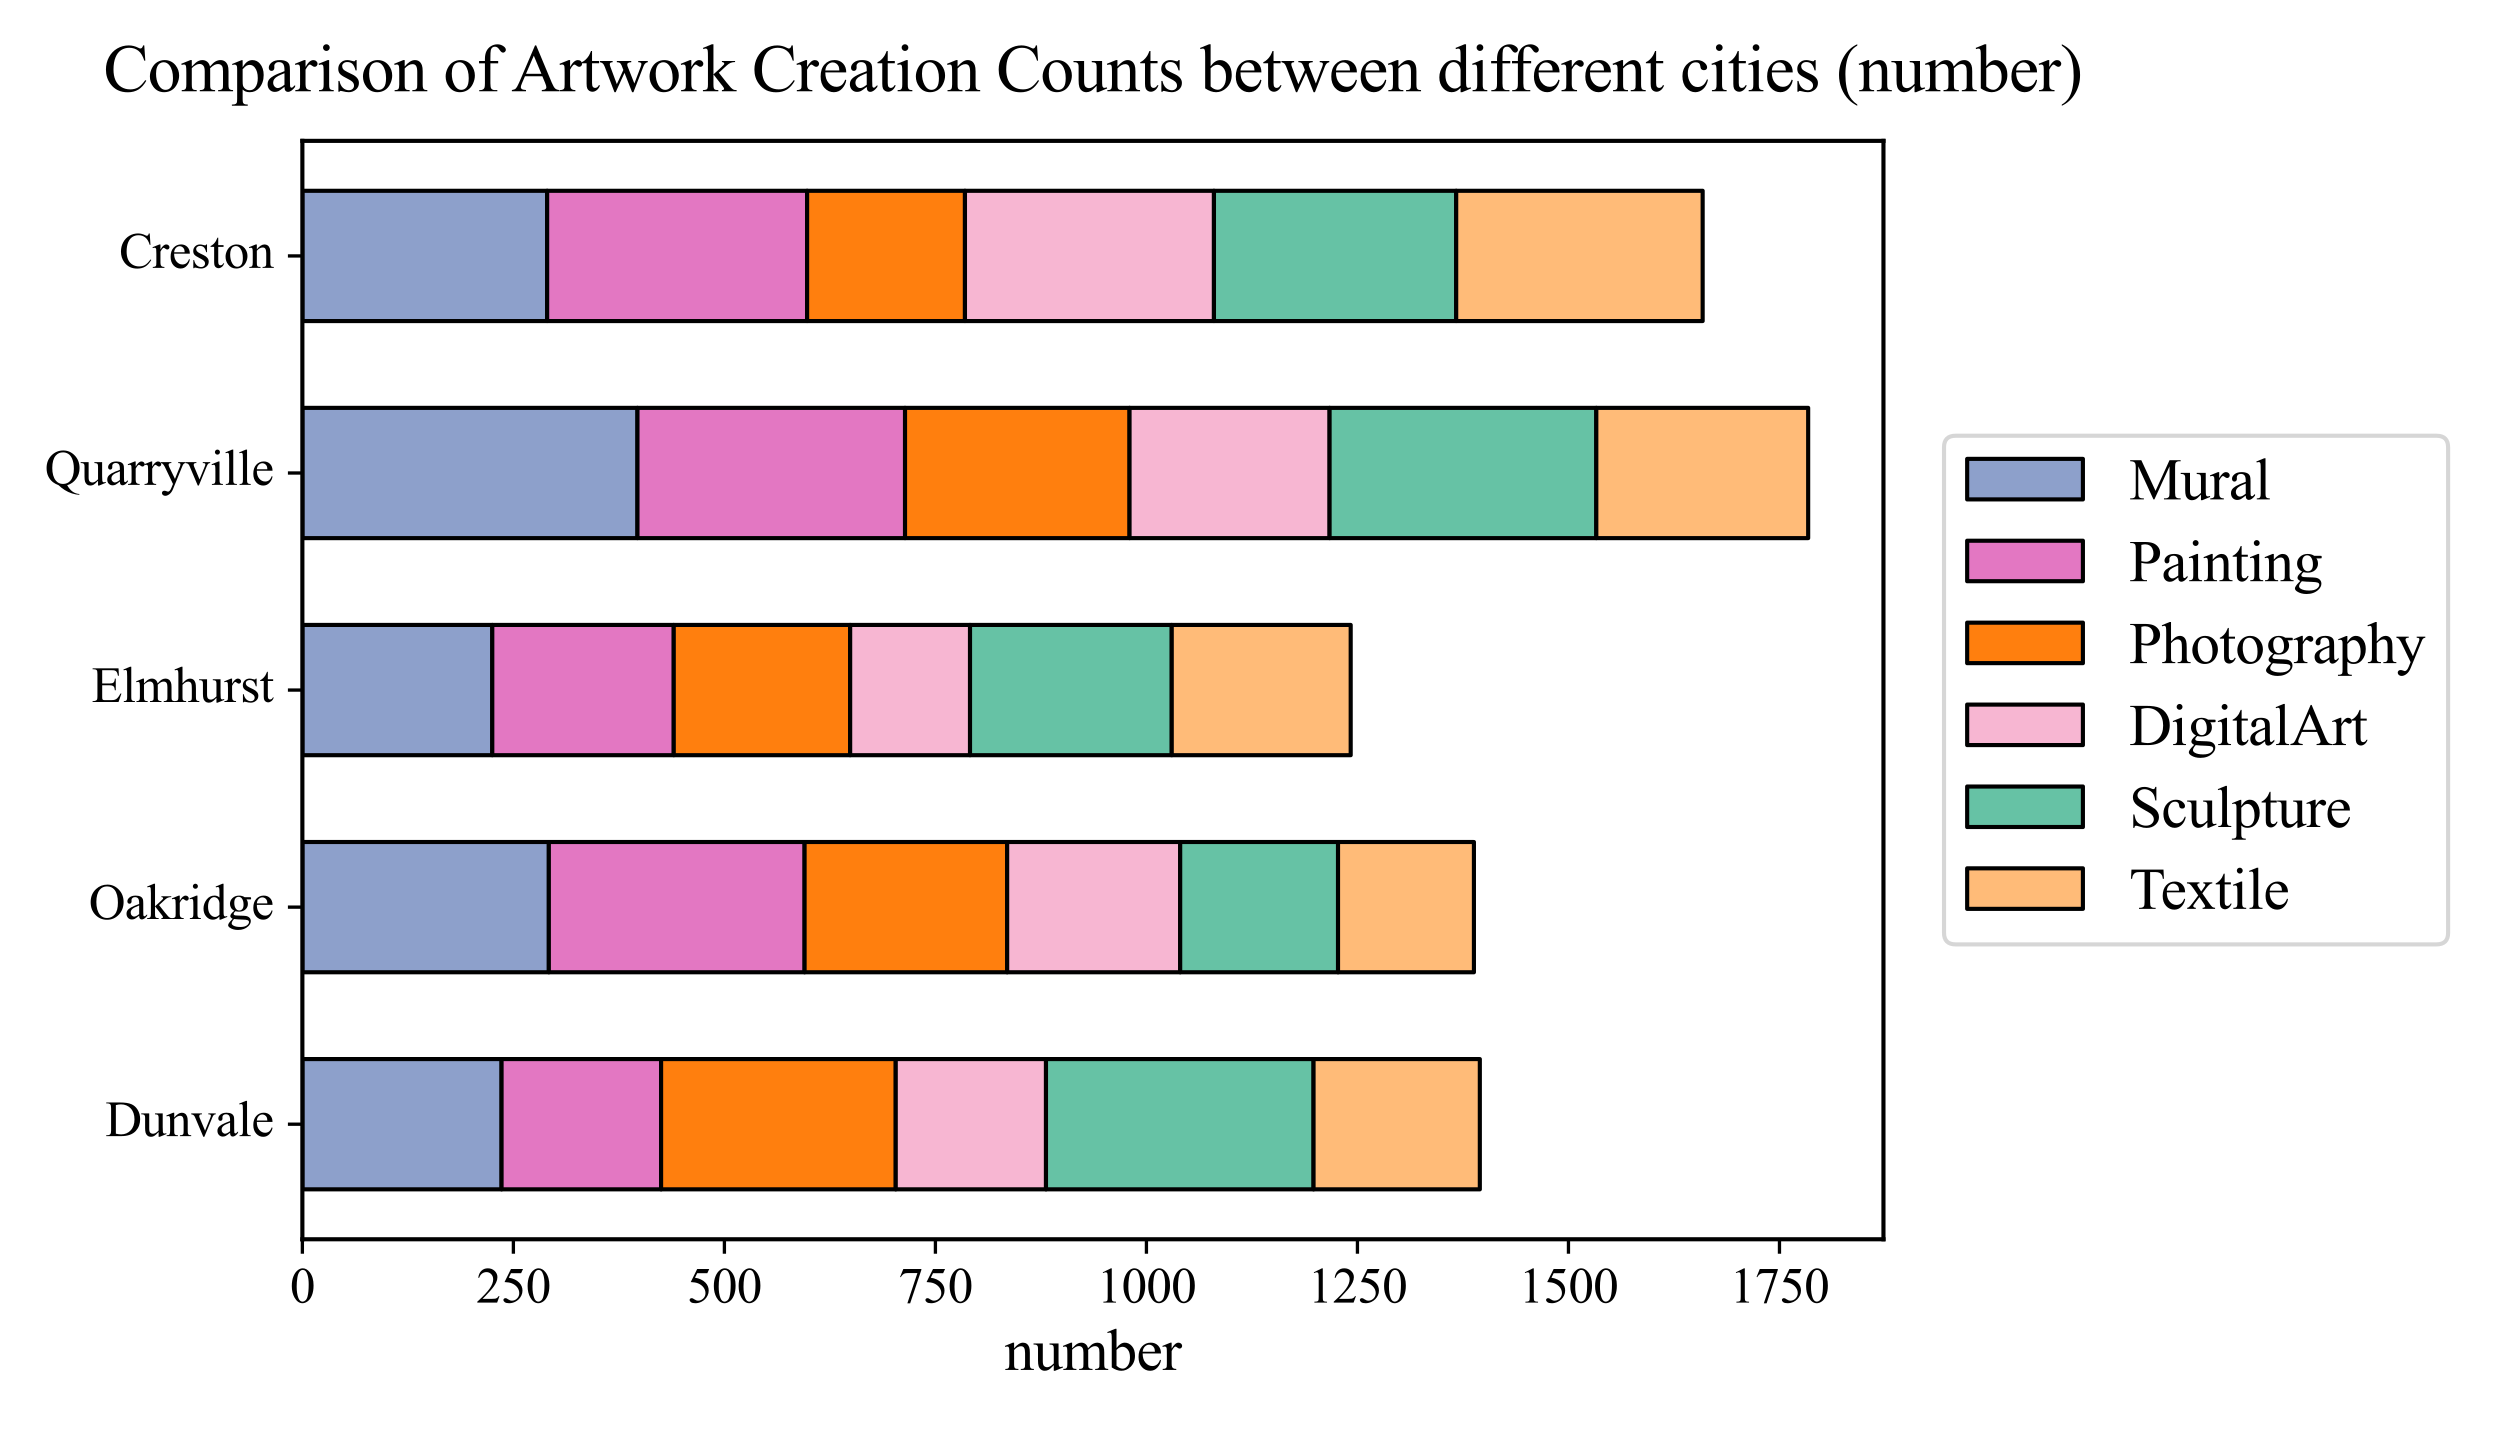 <?xml version="1.0" encoding="utf-8" standalone="no"?>
<!DOCTYPE svg PUBLIC "-//W3C//DTD SVG 1.1//EN"
  "http://www.w3.org/Graphics/SVG/1.1/DTD/svg11.dtd">
<svg xmlns:xlink="http://www.w3.org/1999/xlink" width="604.8pt" height="345.6pt" viewBox="0 0 604.8 345.6" xmlns="http://www.w3.org/2000/svg" version="1.1">
 <defs>
  <style type="text/css">*{stroke-linejoin: round; stroke-linecap: butt}</style>
 </defs>
 <g id="figure_1">
  <g id="patch_1">
   <path d="M 0 345.6 
L 604.8 345.6 
L 604.8 0 
L 0 0 
z
" style="fill: #ffffff"/>
  </g>
  <g id="axes_1">
   <g id="patch_2">
    <path d="M 73.15 299.8 
L 455.646 299.8 
L 455.646 34.08 
L 73.15 34.08 
z
" style="fill: #ffffff"/>
   </g>
   <g id="patch_3">
    <path d="M 73.15 287.722 
L 121.34 287.722 
L 121.34 256.214 
L 73.15 256.214 
z
" clip-path="url(#pdfbfef98b9)" style="fill: #8da0cb; stroke: #000000; stroke-linejoin: miter"/>
   </g>
   <g id="patch_4">
    <path d="M 73.15 235.208 
L 132.775 235.208 
L 132.775 203.7 
L 73.15 203.7 
z
" clip-path="url(#pdfbfef98b9)" style="fill: #8da0cb; stroke: #000000; stroke-linejoin: miter"/>
   </g>
   <g id="patch_5">
    <path d="M 73.15 182.694 
L 119.094 182.694 
L 119.094 151.186 
L 73.15 151.186 
z
" clip-path="url(#pdfbfef98b9)" style="fill: #8da0cb; stroke: #000000; stroke-linejoin: miter"/>
   </g>
   <g id="patch_6">
    <path d="M 73.15 130.18 
L 154.215 130.18 
L 154.215 98.672 
L 73.15 98.672 
z
" clip-path="url(#pdfbfef98b9)" style="fill: #8da0cb; stroke: #000000; stroke-linejoin: miter"/>
   </g>
   <g id="patch_7">
    <path d="M 73.15 77.666 
L 132.366 77.666 
L 132.366 46.158 
L 73.15 46.158 
z
" clip-path="url(#pdfbfef98b9)" style="fill: #8da0cb; stroke: #000000; stroke-linejoin: miter"/>
   </g>
   <g id="patch_8">
    <path d="M 121.34 287.722 
L 159.932 287.722 
L 159.932 256.214 
L 121.34 256.214 
z
" clip-path="url(#pdfbfef98b9)" style="fill: #e377c2; stroke: #000000; stroke-linejoin: miter"/>
   </g>
   <g id="patch_9">
    <path d="M 132.775 235.208 
L 194.645 235.208 
L 194.645 203.7 
L 132.775 203.7 
z
" clip-path="url(#pdfbfef98b9)" style="fill: #e377c2; stroke: #000000; stroke-linejoin: miter"/>
   </g>
   <g id="patch_10">
    <path d="M 119.094 182.694 
L 162.995 182.694 
L 162.995 151.186 
L 119.094 151.186 
z
" clip-path="url(#pdfbfef98b9)" style="fill: #e377c2; stroke: #000000; stroke-linejoin: miter"/>
   </g>
   <g id="patch_11">
    <path d="M 154.215 130.18 
L 218.944 130.18 
L 218.944 98.672 
L 154.215 98.672 
z
" clip-path="url(#pdfbfef98b9)" style="fill: #e377c2; stroke: #000000; stroke-linejoin: miter"/>
   </g>
   <g id="patch_12">
    <path d="M 132.366 77.666 
L 195.258 77.666 
L 195.258 46.158 
L 132.366 46.158 
z
" clip-path="url(#pdfbfef98b9)" style="fill: #e377c2; stroke: #000000; stroke-linejoin: miter"/>
   </g>
   <g id="patch_13">
    <path d="M 159.932 287.722 
L 216.698 287.722 
L 216.698 256.214 
L 159.932 256.214 
z
" clip-path="url(#pdfbfef98b9)" style="fill: #ff7f0e; stroke: #000000; stroke-linejoin: miter"/>
   </g>
   <g id="patch_14">
    <path d="M 194.645 235.208 
L 243.652 235.208 
L 243.652 203.7 
L 194.645 203.7 
z
" clip-path="url(#pdfbfef98b9)" style="fill: #ff7f0e; stroke: #000000; stroke-linejoin: miter"/>
   </g>
   <g id="patch_15">
    <path d="M 162.995 182.694 
L 205.672 182.694 
L 205.672 151.186 
L 162.995 151.186 
z
" clip-path="url(#pdfbfef98b9)" style="fill: #ff7f0e; stroke: #000000; stroke-linejoin: miter"/>
   </g>
   <g id="patch_16">
    <path d="M 218.944 130.18 
L 273.26 130.18 
L 273.26 98.672 
L 218.944 98.672 
z
" clip-path="url(#pdfbfef98b9)" style="fill: #ff7f0e; stroke: #000000; stroke-linejoin: miter"/>
   </g>
   <g id="patch_17">
    <path d="M 195.258 77.666 
L 233.442 77.666 
L 233.442 46.158 
L 195.258 46.158 
z
" clip-path="url(#pdfbfef98b9)" style="fill: #ff7f0e; stroke: #000000; stroke-linejoin: miter"/>
   </g>
   <g id="patch_18">
    <path d="M 216.698 287.722 
L 253.045 287.722 
L 253.045 256.214 
L 216.698 256.214 
z
" clip-path="url(#pdfbfef98b9)" style="fill: #f7b6d2; stroke: #000000; stroke-linejoin: miter"/>
   </g>
   <g id="patch_19">
    <path d="M 243.652 235.208 
L 285.511 235.208 
L 285.511 203.7 
L 243.652 203.7 
z
" clip-path="url(#pdfbfef98b9)" style="fill: #f7b6d2; stroke: #000000; stroke-linejoin: miter"/>
   </g>
   <g id="patch_20">
    <path d="M 205.672 182.694 
L 234.667 182.694 
L 234.667 151.186 
L 205.672 151.186 
z
" clip-path="url(#pdfbfef98b9)" style="fill: #f7b6d2; stroke: #000000; stroke-linejoin: miter"/>
   </g>
   <g id="patch_21">
    <path d="M 273.26 130.18 
L 321.654 130.18 
L 321.654 98.672 
L 273.26 98.672 
z
" clip-path="url(#pdfbfef98b9)" style="fill: #f7b6d2; stroke: #000000; stroke-linejoin: miter"/>
   </g>
   <g id="patch_22">
    <path d="M 233.442 77.666 
L 293.679 77.666 
L 293.679 46.158 
L 233.442 46.158 
z
" clip-path="url(#pdfbfef98b9)" style="fill: #f7b6d2; stroke: #000000; stroke-linejoin: miter"/>
   </g>
   <g id="patch_23">
    <path d="M 253.045 287.722 
L 317.774 287.722 
L 317.774 256.214 
L 253.045 256.214 
z
" clip-path="url(#pdfbfef98b9)" style="fill: #66c2a5; stroke: #000000; stroke-linejoin: miter"/>
   </g>
   <g id="patch_24">
    <path d="M 285.511 235.208 
L 323.696 235.208 
L 323.696 203.7 
L 285.511 203.7 
z
" clip-path="url(#pdfbfef98b9)" style="fill: #66c2a5; stroke: #000000; stroke-linejoin: miter"/>
   </g>
   <g id="patch_25">
    <path d="M 234.667 182.694 
L 283.469 182.694 
L 283.469 151.186 
L 234.667 151.186 
z
" clip-path="url(#pdfbfef98b9)" style="fill: #66c2a5; stroke: #000000; stroke-linejoin: miter"/>
   </g>
   <g id="patch_26">
    <path d="M 321.654 130.18 
L 386.179 130.18 
L 386.179 98.672 
L 321.654 98.672 
z
" clip-path="url(#pdfbfef98b9)" style="fill: #66c2a5; stroke: #000000; stroke-linejoin: miter"/>
   </g>
   <g id="patch_27">
    <path d="M 293.679 77.666 
L 352.283 77.666 
L 352.283 46.158 
L 293.679 46.158 
z
" clip-path="url(#pdfbfef98b9)" style="fill: #66c2a5; stroke: #000000; stroke-linejoin: miter"/>
   </g>
   <g id="patch_28">
    <path d="M 317.774 287.722 
L 358 287.722 
L 358 256.214 
L 317.774 256.214 
z
" clip-path="url(#pdfbfef98b9)" style="fill: #ffbb78; stroke: #000000; stroke-linejoin: miter"/>
   </g>
   <g id="patch_29">
    <path d="M 323.696 235.208 
L 356.571 235.208 
L 356.571 203.7 
L 323.696 203.7 
z
" clip-path="url(#pdfbfef98b9)" style="fill: #ffbb78; stroke: #000000; stroke-linejoin: miter"/>
   </g>
   <g id="patch_30">
    <path d="M 283.469 182.694 
L 326.759 182.694 
L 326.759 151.186 
L 283.469 151.186 
z
" clip-path="url(#pdfbfef98b9)" style="fill: #ffbb78; stroke: #000000; stroke-linejoin: miter"/>
   </g>
   <g id="patch_31">
    <path d="M 386.179 130.18 
L 437.432 130.18 
L 437.432 98.672 
L 386.179 98.672 
z
" clip-path="url(#pdfbfef98b9)" style="fill: #ffbb78; stroke: #000000; stroke-linejoin: miter"/>
   </g>
   <g id="patch_32">
    <path d="M 352.283 77.666 
L 411.907 77.666 
L 411.907 46.158 
L 352.283 46.158 
z
" clip-path="url(#pdfbfef98b9)" style="fill: #ffbb78; stroke: #000000; stroke-linejoin: miter"/>
   </g>
   <g id="matplotlib.axis_1">
    <g id="xtick_1">
     <g id="line2d_1">
      <defs>
       <path id="m271fd25e93" d="M 0 0 
L 0 3.5 
" style="stroke: #000000; stroke-width: 0.8"/>
      </defs>
      <g>
       <use xlink:href="#m271fd25e93" x="73.15" y="299.8" style="stroke: #000000; stroke-width: 0.8"/>
      </g>
     </g>
     <g id="text_1">
      <!-- 0 -->
      <g transform="translate(70.15 315.132) scale(0.12 -0.12)">
       <defs>
        <path id="TimesNewRomanPSMT-30" d="M 231 2094 
Q 231 2819 450 3342 
Q 669 3866 1031 4122 
Q 1313 4325 1613 4325 
Q 2100 4325 2488 3828 
Q 2972 3213 2972 2159 
Q 2972 1422 2759 906 
Q 2547 391 2217 158 
Q 1888 -75 1581 -75 
Q 975 -75 572 641 
Q 231 1244 231 2094 
z
M 844 2016 
Q 844 1141 1059 588 
Q 1238 122 1591 122 
Q 1759 122 1940 273 
Q 2122 425 2216 781 
Q 2359 1319 2359 2297 
Q 2359 3022 2209 3506 
Q 2097 3866 1919 4016 
Q 1791 4119 1609 4119 
Q 1397 4119 1231 3928 
Q 1006 3669 925 3112 
Q 844 2556 844 2016 
z
" transform="scale(0.016)"/>
       </defs>
       <use xlink:href="#TimesNewRomanPSMT-30"/>
      </g>
     </g>
    </g>
    <g id="xtick_2">
     <g id="line2d_2">
      <g>
       <use xlink:href="#m271fd25e93" x="124.198" y="299.8" style="stroke: #000000; stroke-width: 0.8"/>
      </g>
     </g>
     <g id="text_2">
      <!-- 250 -->
      <g transform="translate(115.198 315.132) scale(0.12 -0.12)">
       <defs>
        <path id="TimesNewRomanPSMT-32" d="M 2934 816 
L 2638 0 
L 138 0 
L 138 116 
Q 1241 1122 1691 1759 
Q 2141 2397 2141 2925 
Q 2141 3328 1894 3587 
Q 1647 3847 1303 3847 
Q 991 3847 742 3664 
Q 494 3481 375 3128 
L 259 3128 
Q 338 3706 661 4015 
Q 984 4325 1469 4325 
Q 1984 4325 2329 3994 
Q 2675 3663 2675 3213 
Q 2675 2891 2525 2569 
Q 2294 2063 1775 1497 
Q 997 647 803 472 
L 1909 472 
Q 2247 472 2383 497 
Q 2519 522 2628 598 
Q 2738 675 2819 816 
L 2934 816 
z
" transform="scale(0.016)"/>
        <path id="TimesNewRomanPSMT-35" d="M 2778 4238 
L 2534 3706 
L 1259 3706 
L 981 3138 
Q 1809 3016 2294 2522 
Q 2709 2097 2709 1522 
Q 2709 1188 2573 903 
Q 2438 619 2231 419 
Q 2025 219 1772 97 
Q 1413 -75 1034 -75 
Q 653 -75 479 54 
Q 306 184 306 341 
Q 306 428 378 495 
Q 450 563 559 563 
Q 641 563 702 538 
Q 763 513 909 409 
Q 1144 247 1384 247 
Q 1750 247 2026 523 
Q 2303 800 2303 1197 
Q 2303 1581 2056 1914 
Q 1809 2247 1375 2428 
Q 1034 2569 447 2591 
L 1259 4238 
L 2778 4238 
z
" transform="scale(0.016)"/>
       </defs>
       <use xlink:href="#TimesNewRomanPSMT-32"/>
       <use xlink:href="#TimesNewRomanPSMT-35" x="50"/>
       <use xlink:href="#TimesNewRomanPSMT-30" x="100"/>
      </g>
     </g>
    </g>
    <g id="xtick_3">
     <g id="line2d_3">
      <g>
       <use xlink:href="#m271fd25e93" x="175.247" y="299.8" style="stroke: #000000; stroke-width: 0.8"/>
      </g>
     </g>
     <g id="text_3">
      <!-- 500 -->
      <g transform="translate(166.247 315.132) scale(0.12 -0.12)">
       <use xlink:href="#TimesNewRomanPSMT-35"/>
       <use xlink:href="#TimesNewRomanPSMT-30" x="50"/>
       <use xlink:href="#TimesNewRomanPSMT-30" x="100"/>
      </g>
     </g>
    </g>
    <g id="xtick_4">
     <g id="line2d_4">
      <g>
       <use xlink:href="#m271fd25e93" x="226.295" y="299.8" style="stroke: #000000; stroke-width: 0.8"/>
      </g>
     </g>
     <g id="text_4">
      <!-- 750 -->
      <g transform="translate(217.295 315.132) scale(0.12 -0.12)">
       <defs>
        <path id="TimesNewRomanPSMT-37" d="M 644 4238 
L 2916 4238 
L 2916 4119 
L 1503 -88 
L 1153 -88 
L 2419 3728 
L 1253 3728 
Q 900 3728 750 3644 
Q 488 3500 328 3200 
L 238 3234 
L 644 4238 
z
" transform="scale(0.016)"/>
       </defs>
       <use xlink:href="#TimesNewRomanPSMT-37"/>
       <use xlink:href="#TimesNewRomanPSMT-35" x="50"/>
       <use xlink:href="#TimesNewRomanPSMT-30" x="100"/>
      </g>
     </g>
    </g>
    <g id="xtick_5">
     <g id="line2d_5">
      <g>
       <use xlink:href="#m271fd25e93" x="277.344" y="299.8" style="stroke: #000000; stroke-width: 0.8"/>
      </g>
     </g>
     <g id="text_5">
      <!-- 1000 -->
      <g transform="translate(265.344 315.132) scale(0.12 -0.12)">
       <defs>
        <path id="TimesNewRomanPSMT-31" d="M 750 3822 
L 1781 4325 
L 1884 4325 
L 1884 747 
Q 1884 391 1914 303 
Q 1944 216 2037 169 
Q 2131 122 2419 116 
L 2419 0 
L 825 0 
L 825 116 
Q 1125 122 1212 167 
Q 1300 213 1334 289 
Q 1369 366 1369 747 
L 1369 3034 
Q 1369 3497 1338 3628 
Q 1316 3728 1258 3775 
Q 1200 3822 1119 3822 
Q 1003 3822 797 3725 
L 750 3822 
z
" transform="scale(0.016)"/>
       </defs>
       <use xlink:href="#TimesNewRomanPSMT-31"/>
       <use xlink:href="#TimesNewRomanPSMT-30" x="50"/>
       <use xlink:href="#TimesNewRomanPSMT-30" x="100"/>
       <use xlink:href="#TimesNewRomanPSMT-30" x="150"/>
      </g>
     </g>
    </g>
    <g id="xtick_6">
     <g id="line2d_6">
      <g>
       <use xlink:href="#m271fd25e93" x="328.392" y="299.8" style="stroke: #000000; stroke-width: 0.8"/>
      </g>
     </g>
     <g id="text_6">
      <!-- 1250 -->
      <g transform="translate(316.392 315.132) scale(0.12 -0.12)">
       <use xlink:href="#TimesNewRomanPSMT-31"/>
       <use xlink:href="#TimesNewRomanPSMT-32" x="50"/>
       <use xlink:href="#TimesNewRomanPSMT-35" x="100"/>
       <use xlink:href="#TimesNewRomanPSMT-30" x="150"/>
      </g>
     </g>
    </g>
    <g id="xtick_7">
     <g id="line2d_7">
      <g>
       <use xlink:href="#m271fd25e93" x="379.441" y="299.8" style="stroke: #000000; stroke-width: 0.8"/>
      </g>
     </g>
     <g id="text_7">
      <!-- 1500 -->
      <g transform="translate(367.441 315.132) scale(0.12 -0.12)">
       <use xlink:href="#TimesNewRomanPSMT-31"/>
       <use xlink:href="#TimesNewRomanPSMT-35" x="50"/>
       <use xlink:href="#TimesNewRomanPSMT-30" x="100"/>
       <use xlink:href="#TimesNewRomanPSMT-30" x="150"/>
      </g>
     </g>
    </g>
    <g id="xtick_8">
     <g id="line2d_8">
      <g>
       <use xlink:href="#m271fd25e93" x="430.489" y="299.8" style="stroke: #000000; stroke-width: 0.8"/>
      </g>
     </g>
     <g id="text_8">
      <!-- 1750 -->
      <g transform="translate(418.489 315.132) scale(0.12 -0.12)">
       <use xlink:href="#TimesNewRomanPSMT-31"/>
       <use xlink:href="#TimesNewRomanPSMT-37" x="50"/>
       <use xlink:href="#TimesNewRomanPSMT-35" x="100"/>
       <use xlink:href="#TimesNewRomanPSMT-30" x="150"/>
      </g>
     </g>
    </g>
    <g id="text_9">
     <!-- number -->
     <g transform="translate(243.015 331.421) scale(0.14 -0.14)">
      <defs>
       <path id="TimesNewRomanPSMT-6e" d="M 1034 2341 
Q 1538 2947 1994 2947 
Q 2228 2947 2397 2830 
Q 2566 2713 2666 2444 
Q 2734 2256 2734 1869 
L 2734 647 
Q 2734 375 2778 278 
Q 2813 200 2889 156 
Q 2966 113 3172 113 
L 3172 0 
L 1756 0 
L 1756 113 
L 1816 113 
Q 2016 113 2095 173 
Q 2175 234 2206 353 
Q 2219 400 2219 647 
L 2219 1819 
Q 2219 2209 2117 2386 
Q 2016 2563 1775 2563 
Q 1403 2563 1034 2156 
L 1034 647 
Q 1034 356 1069 288 
Q 1113 197 1189 155 
Q 1266 113 1500 113 
L 1500 0 
L 84 0 
L 84 113 
L 147 113 
Q 366 113 442 223 
Q 519 334 519 647 
L 519 1709 
Q 519 2225 495 2337 
Q 472 2450 423 2490 
Q 375 2531 294 2531 
Q 206 2531 84 2484 
L 38 2597 
L 900 2947 
L 1034 2947 
L 1034 2341 
z
" transform="scale(0.016)"/>
       <path id="TimesNewRomanPSMT-75" d="M 2709 2863 
L 2709 1128 
Q 2709 631 2732 520 
Q 2756 409 2807 365 
Q 2859 322 2928 322 
Q 3025 322 3147 375 
L 3191 266 
L 2334 -88 
L 2194 -88 
L 2194 519 
Q 1825 119 1631 15 
Q 1438 -88 1222 -88 
Q 981 -88 804 51 
Q 628 191 559 409 
Q 491 628 491 1028 
L 491 2306 
Q 491 2509 447 2587 
Q 403 2666 317 2708 
Q 231 2750 6 2747 
L 6 2863 
L 1009 2863 
L 1009 947 
Q 1009 547 1148 422 
Q 1288 297 1484 297 
Q 1619 297 1789 381 
Q 1959 466 2194 703 
L 2194 2325 
Q 2194 2569 2105 2655 
Q 2016 2741 1734 2747 
L 1734 2863 
L 2709 2863 
z
" transform="scale(0.016)"/>
       <path id="TimesNewRomanPSMT-6d" d="M 1050 2338 
Q 1363 2650 1419 2697 
Q 1559 2816 1721 2881 
Q 1884 2947 2044 2947 
Q 2313 2947 2506 2790 
Q 2700 2634 2766 2338 
Q 3088 2713 3309 2830 
Q 3531 2947 3766 2947 
Q 3994 2947 4170 2830 
Q 4347 2713 4450 2447 
Q 4519 2266 4519 1878 
L 4519 647 
Q 4519 378 4559 278 
Q 4591 209 4675 161 
Q 4759 113 4950 113 
L 4950 0 
L 3538 0 
L 3538 113 
L 3597 113 
Q 3781 113 3884 184 
Q 3956 234 3988 344 
Q 4000 397 4000 647 
L 4000 1878 
Q 4000 2228 3916 2372 
Q 3794 2572 3525 2572 
Q 3359 2572 3192 2489 
Q 3025 2406 2788 2181 
L 2781 2147 
L 2788 2013 
L 2788 647 
Q 2788 353 2820 281 
Q 2853 209 2943 161 
Q 3034 113 3253 113 
L 3253 0 
L 1806 0 
L 1806 113 
Q 2044 113 2133 169 
Q 2222 225 2256 338 
Q 2272 391 2272 647 
L 2272 1878 
Q 2272 2228 2169 2381 
Q 2031 2581 1784 2581 
Q 1616 2581 1450 2491 
Q 1191 2353 1050 2181 
L 1050 647 
Q 1050 366 1089 281 
Q 1128 197 1204 155 
Q 1281 113 1516 113 
L 1516 0 
L 100 0 
L 100 113 
Q 297 113 375 155 
Q 453 197 493 289 
Q 534 381 534 647 
L 534 1741 
Q 534 2213 506 2350 
Q 484 2453 437 2492 
Q 391 2531 309 2531 
Q 222 2531 100 2484 
L 53 2597 
L 916 2947 
L 1050 2947 
L 1050 2338 
z
" transform="scale(0.016)"/>
       <path id="TimesNewRomanPSMT-62" d="M 984 2369 
Q 1400 2947 1881 2947 
Q 2322 2947 2650 2570 
Q 2978 2194 2978 1541 
Q 2978 778 2472 313 
Q 2038 -88 1503 -88 
Q 1253 -88 995 3 
Q 738 94 469 275 
L 469 3241 
Q 469 3728 445 3840 
Q 422 3953 372 3993 
Q 322 4034 247 4034 
Q 159 4034 28 3984 
L -16 4094 
L 844 4444 
L 984 4444 
L 984 2369 
z
M 984 2169 
L 984 456 
Q 1144 300 1314 220 
Q 1484 141 1663 141 
Q 1947 141 2192 453 
Q 2438 766 2438 1363 
Q 2438 1913 2192 2208 
Q 1947 2503 1634 2503 
Q 1469 2503 1303 2419 
Q 1178 2356 984 2169 
z
" transform="scale(0.016)"/>
       <path id="TimesNewRomanPSMT-65" d="M 681 1784 
Q 678 1147 991 784 
Q 1303 422 1725 422 
Q 2006 422 2214 576 
Q 2422 731 2563 1106 
L 2659 1044 
Q 2594 616 2278 264 
Q 1963 -88 1488 -88 
Q 972 -88 605 314 
Q 238 716 238 1394 
Q 238 2128 614 2539 
Q 991 2950 1559 2950 
Q 2041 2950 2350 2633 
Q 2659 2316 2659 1784 
L 681 1784 
z
M 681 1966 
L 2006 1966 
Q 1991 2241 1941 2353 
Q 1863 2528 1708 2628 
Q 1553 2728 1384 2728 
Q 1125 2728 920 2526 
Q 716 2325 681 1966 
z
" transform="scale(0.016)"/>
       <path id="TimesNewRomanPSMT-72" d="M 1038 2947 
L 1038 2303 
Q 1397 2947 1775 2947 
Q 1947 2947 2059 2842 
Q 2172 2738 2172 2600 
Q 2172 2478 2090 2393 
Q 2009 2309 1897 2309 
Q 1788 2309 1652 2417 
Q 1516 2525 1450 2525 
Q 1394 2525 1328 2463 
Q 1188 2334 1038 2041 
L 1038 669 
Q 1038 431 1097 309 
Q 1138 225 1241 169 
Q 1344 113 1538 113 
L 1538 0 
L 72 0 
L 72 113 
Q 291 113 397 181 
Q 475 231 506 341 
Q 522 394 522 644 
L 522 1753 
Q 522 2253 501 2348 
Q 481 2444 426 2487 
Q 372 2531 291 2531 
Q 194 2531 72 2484 
L 41 2597 
L 906 2947 
L 1038 2947 
z
" transform="scale(0.016)"/>
      </defs>
      <use xlink:href="#TimesNewRomanPSMT-6e"/>
      <use xlink:href="#TimesNewRomanPSMT-75" x="50"/>
      <use xlink:href="#TimesNewRomanPSMT-6d" x="100"/>
      <use xlink:href="#TimesNewRomanPSMT-62" x="177.783"/>
      <use xlink:href="#TimesNewRomanPSMT-65" x="227.783"/>
      <use xlink:href="#TimesNewRomanPSMT-72" x="272.168"/>
     </g>
    </g>
   </g>
   <g id="matplotlib.axis_2">
    <g id="ytick_1">
     <g id="line2d_9">
      <defs>
       <path id="me912c352a1" d="M 0 0 
L -3.5 0 
" style="stroke: #000000; stroke-width: 0.8"/>
      </defs>
      <g>
       <use xlink:href="#me912c352a1" x="73.15" y="271.968" style="stroke: #000000; stroke-width: 0.8"/>
      </g>
     </g>
     <g id="text_10">
      <!-- Dunvale -->
      <g transform="translate(25.496 274.85) scale(0.12 -0.12)">
       <defs>
        <path id="TimesNewRomanPSMT-44" d="M 109 0 
L 109 116 
L 269 116 
Q 538 116 650 288 
Q 719 391 719 750 
L 719 3488 
Q 719 3884 631 3984 
Q 509 4122 269 4122 
L 109 4122 
L 109 4238 
L 1834 4238 
Q 2784 4238 3279 4022 
Q 3775 3806 4076 3303 
Q 4378 2800 4378 2141 
Q 4378 1256 3841 663 
Q 3238 0 2003 0 
L 109 0 
z
M 1319 306 
Q 1716 219 1984 219 
Q 2709 219 3187 728 
Q 3666 1238 3666 2109 
Q 3666 2988 3187 3494 
Q 2709 4000 1959 4000 
Q 1678 4000 1319 3909 
L 1319 306 
z
" transform="scale(0.016)"/>
        <path id="TimesNewRomanPSMT-76" d="M 53 2863 
L 1400 2863 
L 1400 2747 
L 1313 2747 
Q 1191 2747 1127 2687 
Q 1063 2628 1063 2528 
Q 1063 2419 1128 2269 
L 1794 688 
L 2463 2328 
Q 2534 2503 2534 2594 
Q 2534 2638 2509 2666 
Q 2475 2713 2422 2730 
Q 2369 2747 2206 2747 
L 2206 2863 
L 3141 2863 
L 3141 2747 
Q 2978 2734 2916 2681 
Q 2806 2588 2719 2369 
L 1703 -88 
L 1575 -88 
L 553 2328 
Q 484 2497 421 2570 
Q 359 2644 263 2694 
Q 209 2722 53 2747 
L 53 2863 
z
" transform="scale(0.016)"/>
        <path id="TimesNewRomanPSMT-61" d="M 1822 413 
Q 1381 72 1269 19 
Q 1100 -59 909 -59 
Q 613 -59 420 144 
Q 228 347 228 678 
Q 228 888 322 1041 
Q 450 1253 767 1440 
Q 1084 1628 1822 1897 
L 1822 2009 
Q 1822 2438 1686 2597 
Q 1550 2756 1291 2756 
Q 1094 2756 978 2650 
Q 859 2544 859 2406 
L 866 2225 
Q 866 2081 792 2003 
Q 719 1925 600 1925 
Q 484 1925 411 2006 
Q 338 2088 338 2228 
Q 338 2497 613 2722 
Q 888 2947 1384 2947 
Q 1766 2947 2009 2819 
Q 2194 2722 2281 2516 
Q 2338 2381 2338 1966 
L 2338 994 
Q 2338 584 2353 492 
Q 2369 400 2405 369 
Q 2441 338 2488 338 
Q 2538 338 2575 359 
Q 2641 400 2828 588 
L 2828 413 
Q 2478 -56 2159 -56 
Q 2006 -56 1915 50 
Q 1825 156 1822 413 
z
M 1822 616 
L 1822 1706 
Q 1350 1519 1213 1441 
Q 966 1303 859 1153 
Q 753 1003 753 825 
Q 753 600 887 451 
Q 1022 303 1197 303 
Q 1434 303 1822 616 
z
" transform="scale(0.016)"/>
        <path id="TimesNewRomanPSMT-6c" d="M 1184 4444 
L 1184 647 
Q 1184 378 1223 290 
Q 1263 203 1344 158 
Q 1425 113 1647 113 
L 1647 0 
L 244 0 
L 244 113 
Q 441 113 512 153 
Q 584 194 625 287 
Q 666 381 666 647 
L 666 3247 
Q 666 3731 644 3842 
Q 622 3953 573 3993 
Q 525 4034 450 4034 
Q 369 4034 244 3984 
L 191 4094 
L 1044 4444 
L 1184 4444 
z
" transform="scale(0.016)"/>
       </defs>
       <use xlink:href="#TimesNewRomanPSMT-44"/>
       <use xlink:href="#TimesNewRomanPSMT-75" x="72.217"/>
       <use xlink:href="#TimesNewRomanPSMT-6e" x="122.217"/>
       <use xlink:href="#TimesNewRomanPSMT-76" x="172.217"/>
       <use xlink:href="#TimesNewRomanPSMT-61" x="222.217"/>
       <use xlink:href="#TimesNewRomanPSMT-6c" x="266.602"/>
       <use xlink:href="#TimesNewRomanPSMT-65" x="294.385"/>
      </g>
     </g>
    </g>
    <g id="ytick_2">
     <g id="line2d_10">
      <g>
       <use xlink:href="#me912c352a1" x="73.15" y="219.454" style="stroke: #000000; stroke-width: 0.8"/>
      </g>
     </g>
     <g id="text_11">
      <!-- Oakridge -->
      <g transform="translate(21.501 222.325) scale(0.12 -0.12)">
       <defs>
        <path id="TimesNewRomanPSMT-4f" d="M 2341 4334 
Q 3166 4334 3770 3707 
Q 4375 3081 4375 2144 
Q 4375 1178 3765 540 
Q 3156 -97 2291 -97 
Q 1416 -97 820 525 
Q 225 1147 225 2134 
Q 225 3144 913 3781 
Q 1509 4334 2341 4334 
z
M 2281 4106 
Q 1713 4106 1369 3684 
Q 941 3159 941 2147 
Q 941 1109 1384 550 
Q 1725 125 2284 125 
Q 2881 125 3270 590 
Q 3659 1056 3659 2059 
Q 3659 3147 3231 3681 
Q 2888 4106 2281 4106 
z
" transform="scale(0.016)"/>
        <path id="TimesNewRomanPSMT-6b" d="M 1047 4444 
L 1047 1597 
L 1775 2259 
Q 2006 2472 2044 2528 
Q 2069 2566 2069 2603 
Q 2069 2666 2017 2711 
Q 1966 2756 1847 2763 
L 1847 2863 
L 3091 2863 
L 3091 2763 
Q 2834 2756 2664 2684 
Q 2494 2613 2291 2428 
L 1556 1750 
L 2291 822 
Q 2597 438 2703 334 
Q 2853 188 2966 144 
Q 3044 113 3238 113 
L 3238 0 
L 1847 0 
L 1847 113 
Q 1966 116 2008 148 
Q 2050 181 2050 241 
Q 2050 313 1925 472 
L 1047 1594 
L 1047 644 
Q 1047 366 1086 278 
Q 1125 191 1197 153 
Q 1269 116 1509 113 
L 1509 0 
L 53 0 
L 53 113 
Q 272 113 381 166 
Q 447 200 481 272 
Q 528 375 528 628 
L 528 3234 
Q 528 3731 506 3842 
Q 484 3953 434 3995 
Q 384 4038 303 4038 
Q 238 4038 106 3984 
L 53 4094 
L 903 4444 
L 1047 4444 
z
" transform="scale(0.016)"/>
        <path id="TimesNewRomanPSMT-69" d="M 928 4444 
Q 1059 4444 1151 4351 
Q 1244 4259 1244 4128 
Q 1244 3997 1151 3903 
Q 1059 3809 928 3809 
Q 797 3809 703 3903 
Q 609 3997 609 4128 
Q 609 4259 701 4351 
Q 794 4444 928 4444 
z
M 1188 2947 
L 1188 647 
Q 1188 378 1227 289 
Q 1266 200 1342 156 
Q 1419 113 1622 113 
L 1622 0 
L 231 0 
L 231 113 
Q 441 113 512 153 
Q 584 194 626 287 
Q 669 381 669 647 
L 669 1750 
Q 669 2216 641 2353 
Q 619 2453 572 2492 
Q 525 2531 444 2531 
Q 356 2531 231 2484 
L 188 2597 
L 1050 2947 
L 1188 2947 
z
" transform="scale(0.016)"/>
        <path id="TimesNewRomanPSMT-64" d="M 2222 322 
Q 2013 103 1813 7 
Q 1613 -88 1381 -88 
Q 913 -88 563 304 
Q 213 697 213 1313 
Q 213 1928 600 2439 
Q 988 2950 1597 2950 
Q 1975 2950 2222 2709 
L 2222 3238 
Q 2222 3728 2198 3840 
Q 2175 3953 2125 3993 
Q 2075 4034 2000 4034 
Q 1919 4034 1784 3984 
L 1744 4094 
L 2597 4444 
L 2738 4444 
L 2738 1134 
Q 2738 631 2761 520 
Q 2784 409 2836 365 
Q 2888 322 2956 322 
Q 3041 322 3181 375 
L 3216 266 
L 2366 -88 
L 2222 -88 
L 2222 322 
z
M 2222 541 
L 2222 2016 
Q 2203 2228 2109 2403 
Q 2016 2578 1861 2667 
Q 1706 2756 1559 2756 
Q 1284 2756 1069 2509 
Q 784 2184 784 1559 
Q 784 928 1059 592 
Q 1334 256 1672 256 
Q 1956 256 2222 541 
z
" transform="scale(0.016)"/>
        <path id="TimesNewRomanPSMT-67" d="M 966 1044 
Q 703 1172 562 1401 
Q 422 1631 422 1909 
Q 422 2334 742 2640 
Q 1063 2947 1563 2947 
Q 1972 2947 2272 2747 
L 2878 2747 
Q 3013 2747 3034 2739 
Q 3056 2731 3066 2713 
Q 3084 2684 3084 2613 
Q 3084 2531 3069 2500 
Q 3059 2484 3036 2475 
Q 3013 2466 2878 2466 
L 2506 2466 
Q 2681 2241 2681 1891 
Q 2681 1491 2375 1206 
Q 2069 922 1553 922 
Q 1341 922 1119 984 
Q 981 866 932 777 
Q 884 688 884 625 
Q 884 572 936 522 
Q 988 472 1138 450 
Q 1225 438 1575 428 
Q 2219 413 2409 384 
Q 2700 344 2873 169 
Q 3047 -6 3047 -263 
Q 3047 -616 2716 -925 
Q 2228 -1381 1444 -1381 
Q 841 -1381 425 -1109 
Q 191 -953 191 -784 
Q 191 -709 225 -634 
Q 278 -519 444 -313 
Q 466 -284 763 25 
Q 600 122 533 198 
Q 466 275 466 372 
Q 466 481 555 628 
Q 644 775 966 1044 
z
M 1509 2797 
Q 1278 2797 1122 2612 
Q 966 2428 966 2047 
Q 966 1553 1178 1281 
Q 1341 1075 1591 1075 
Q 1828 1075 1981 1253 
Q 2134 1431 2134 1813 
Q 2134 2309 1919 2591 
Q 1759 2797 1509 2797 
z
M 934 0 
Q 788 -159 713 -296 
Q 638 -434 638 -550 
Q 638 -700 819 -813 
Q 1131 -1006 1722 -1006 
Q 2284 -1006 2551 -807 
Q 2819 -609 2819 -384 
Q 2819 -222 2659 -153 
Q 2497 -84 2016 -72 
Q 1313 -53 934 0 
z
" transform="scale(0.016)"/>
       </defs>
       <use xlink:href="#TimesNewRomanPSMT-4f"/>
       <use xlink:href="#TimesNewRomanPSMT-61" x="72.217"/>
       <use xlink:href="#TimesNewRomanPSMT-6b" x="116.602"/>
       <use xlink:href="#TimesNewRomanPSMT-72" x="166.602"/>
       <use xlink:href="#TimesNewRomanPSMT-69" x="199.902"/>
       <use xlink:href="#TimesNewRomanPSMT-64" x="227.686"/>
       <use xlink:href="#TimesNewRomanPSMT-67" x="277.686"/>
       <use xlink:href="#TimesNewRomanPSMT-65" x="327.686"/>
      </g>
     </g>
    </g>
    <g id="ytick_3">
     <g id="line2d_11">
      <g>
       <use xlink:href="#me912c352a1" x="73.15" y="166.94" style="stroke: #000000; stroke-width: 0.8"/>
      </g>
     </g>
     <g id="text_12">
      <!-- Elmhurst -->
      <g transform="translate(22.153 169.823) scale(0.12 -0.12)">
       <defs>
        <path id="TimesNewRomanPSMT-45" d="M 1338 4006 
L 1338 2331 
L 2269 2331 
Q 2631 2331 2753 2441 
Q 2916 2584 2934 2947 
L 3050 2947 
L 3050 1472 
L 2934 1472 
Q 2891 1781 2847 1869 
Q 2791 1978 2662 2040 
Q 2534 2103 2269 2103 
L 1338 2103 
L 1338 706 
Q 1338 425 1363 364 
Q 1388 303 1450 267 
Q 1513 231 1688 231 
L 2406 231 
Q 2766 231 2928 281 
Q 3091 331 3241 478 
Q 3434 672 3638 1063 
L 3763 1063 
L 3397 0 
L 131 0 
L 131 116 
L 281 116 
Q 431 116 566 188 
Q 666 238 702 338 
Q 738 438 738 747 
L 738 3500 
Q 738 3903 656 3997 
Q 544 4122 281 4122 
L 131 4122 
L 131 4238 
L 3397 4238 
L 3444 3309 
L 3322 3309 
Q 3256 3644 3176 3769 
Q 3097 3894 2941 3959 
Q 2816 4006 2500 4006 
L 1338 4006 
z
" transform="scale(0.016)"/>
        <path id="TimesNewRomanPSMT-68" d="M 1041 4444 
L 1041 2350 
Q 1388 2731 1591 2839 
Q 1794 2947 1997 2947 
Q 2241 2947 2416 2812 
Q 2591 2678 2675 2391 
Q 2734 2191 2734 1659 
L 2734 647 
Q 2734 375 2778 275 
Q 2809 200 2884 156 
Q 2959 113 3159 113 
L 3159 0 
L 1753 0 
L 1753 113 
L 1819 113 
Q 2019 113 2097 173 
Q 2175 234 2206 353 
Q 2216 403 2216 647 
L 2216 1659 
Q 2216 2128 2167 2275 
Q 2119 2422 2012 2495 
Q 1906 2569 1756 2569 
Q 1603 2569 1437 2487 
Q 1272 2406 1041 2159 
L 1041 647 
Q 1041 353 1073 281 
Q 1106 209 1195 161 
Q 1284 113 1503 113 
L 1503 0 
L 84 0 
L 84 113 
Q 275 113 384 172 
Q 447 203 484 290 
Q 522 378 522 647 
L 522 3238 
Q 522 3728 498 3840 
Q 475 3953 426 3993 
Q 378 4034 297 4034 
Q 231 4034 84 3984 
L 41 4094 
L 897 4444 
L 1041 4444 
z
" transform="scale(0.016)"/>
        <path id="TimesNewRomanPSMT-73" d="M 2050 2947 
L 2050 1972 
L 1947 1972 
Q 1828 2431 1642 2597 
Q 1456 2763 1169 2763 
Q 950 2763 815 2647 
Q 681 2531 681 2391 
Q 681 2216 781 2091 
Q 878 1963 1175 1819 
L 1631 1597 
Q 2266 1288 2266 781 
Q 2266 391 1970 151 
Q 1675 -88 1309 -88 
Q 1047 -88 709 6 
Q 606 38 541 38 
Q 469 38 428 -44 
L 325 -44 
L 325 978 
L 428 978 
Q 516 541 762 319 
Q 1009 97 1316 97 
Q 1531 97 1667 223 
Q 1803 350 1803 528 
Q 1803 744 1651 891 
Q 1500 1038 1047 1263 
Q 594 1488 453 1669 
Q 313 1847 313 2119 
Q 313 2472 555 2709 
Q 797 2947 1181 2947 
Q 1350 2947 1591 2875 
Q 1750 2828 1803 2828 
Q 1853 2828 1881 2850 
Q 1909 2872 1947 2947 
L 2050 2947 
z
" transform="scale(0.016)"/>
        <path id="TimesNewRomanPSMT-74" d="M 1031 3803 
L 1031 2863 
L 1700 2863 
L 1700 2644 
L 1031 2644 
L 1031 788 
Q 1031 509 1111 412 
Q 1191 316 1316 316 
Q 1419 316 1516 380 
Q 1613 444 1666 569 
L 1788 569 
Q 1678 263 1478 108 
Q 1278 -47 1066 -47 
Q 922 -47 784 33 
Q 647 113 581 261 
Q 516 409 516 719 
L 516 2644 
L 63 2644 
L 63 2747 
Q 234 2816 414 2980 
Q 594 3144 734 3369 
Q 806 3488 934 3803 
L 1031 3803 
z
" transform="scale(0.016)"/>
       </defs>
       <use xlink:href="#TimesNewRomanPSMT-45"/>
       <use xlink:href="#TimesNewRomanPSMT-6c" x="61.084"/>
       <use xlink:href="#TimesNewRomanPSMT-6d" x="88.867"/>
       <use xlink:href="#TimesNewRomanPSMT-68" x="166.65"/>
       <use xlink:href="#TimesNewRomanPSMT-75" x="216.65"/>
       <use xlink:href="#TimesNewRomanPSMT-72" x="266.65"/>
       <use xlink:href="#TimesNewRomanPSMT-73" x="299.951"/>
       <use xlink:href="#TimesNewRomanPSMT-74" x="338.867"/>
      </g>
     </g>
    </g>
    <g id="ytick_4">
     <g id="line2d_12">
      <g>
       <use xlink:href="#me912c352a1" x="73.15" y="114.426" style="stroke: #000000; stroke-width: 0.8"/>
      </g>
     </g>
     <g id="text_13">
      <!-- Quarryville -->
      <g transform="translate(10.838 117.298) scale(0.12 -0.12)">
       <defs>
        <path id="TimesNewRomanPSMT-51" d="M 2819 -47 
Q 3138 -597 3508 -856 
Q 3878 -1116 4350 -1153 
L 4350 -1253 
Q 3919 -1238 3428 -1080 
Q 2938 -922 2498 -642 
Q 2059 -363 1741 -47 
Q 1291 134 1028 338 
Q 647 641 436 1083 
Q 225 1525 225 2128 
Q 225 3078 840 3706 
Q 1456 4334 2331 4334 
Q 3163 4334 3770 3704 
Q 4378 3075 4378 2116 
Q 4378 1338 3945 750 
Q 3513 163 2819 -47 
z
M 2294 4094 
Q 1725 4094 1378 3688 
Q 941 3178 941 2128 
Q 941 1100 1384 544 
Q 1728 116 2294 116 
Q 2881 116 3241 544 
Q 3663 1050 3663 2038 
Q 3663 2797 3431 3316 
Q 3253 3716 2958 3905 
Q 2663 4094 2294 4094 
z
" transform="scale(0.016)"/>
        <path id="TimesNewRomanPSMT-79" d="M 38 2863 
L 1372 2863 
L 1372 2747 
L 1306 2747 
Q 1166 2747 1095 2686 
Q 1025 2625 1025 2534 
Q 1025 2413 1128 2197 
L 1825 753 
L 2466 2334 
Q 2519 2463 2519 2588 
Q 2519 2644 2497 2672 
Q 2472 2706 2419 2726 
Q 2366 2747 2231 2747 
L 2231 2863 
L 3163 2863 
L 3163 2747 
Q 3047 2734 2984 2696 
Q 2922 2659 2847 2556 
Q 2819 2513 2741 2316 
L 1575 -541 
Q 1406 -956 1132 -1168 
Q 859 -1381 606 -1381 
Q 422 -1381 303 -1275 
Q 184 -1169 184 -1031 
Q 184 -900 270 -820 
Q 356 -741 506 -741 
Q 609 -741 788 -809 
Q 913 -856 944 -856 
Q 1038 -856 1148 -759 
Q 1259 -663 1372 -384 
L 1575 113 
L 547 2272 
Q 500 2369 397 2513 
Q 319 2622 269 2659 
Q 197 2709 38 2747 
L 38 2863 
z
" transform="scale(0.016)"/>
       </defs>
       <use xlink:href="#TimesNewRomanPSMT-51"/>
       <use xlink:href="#TimesNewRomanPSMT-75" x="72.217"/>
       <use xlink:href="#TimesNewRomanPSMT-61" x="122.217"/>
       <use xlink:href="#TimesNewRomanPSMT-72" x="166.602"/>
       <use xlink:href="#TimesNewRomanPSMT-72" x="199.902"/>
       <use xlink:href="#TimesNewRomanPSMT-79" x="233.203"/>
       <use xlink:href="#TimesNewRomanPSMT-76" x="283.203"/>
       <use xlink:href="#TimesNewRomanPSMT-69" x="333.203"/>
       <use xlink:href="#TimesNewRomanPSMT-6c" x="360.986"/>
       <use xlink:href="#TimesNewRomanPSMT-6c" x="388.77"/>
       <use xlink:href="#TimesNewRomanPSMT-65" x="416.553"/>
      </g>
     </g>
    </g>
    <g id="ytick_5">
     <g id="line2d_13">
      <g>
       <use xlink:href="#me912c352a1" x="73.15" y="61.912" style="stroke: #000000; stroke-width: 0.8"/>
      </g>
     </g>
     <g id="text_14">
      <!-- Creston -->
      <g transform="translate(28.819 64.795) scale(0.12 -0.12)">
       <defs>
        <path id="TimesNewRomanPSMT-43" d="M 3853 4334 
L 3950 2894 
L 3853 2894 
Q 3659 3541 3300 3825 
Q 2941 4109 2438 4109 
Q 2016 4109 1675 3895 
Q 1334 3681 1139 3212 
Q 944 2744 944 2047 
Q 944 1472 1128 1050 
Q 1313 628 1683 403 
Q 2053 178 2528 178 
Q 2941 178 3256 354 
Q 3572 531 3950 1056 
L 4047 994 
Q 3728 428 3303 165 
Q 2878 -97 2294 -97 
Q 1241 -97 663 684 
Q 231 1266 231 2053 
Q 231 2688 515 3219 
Q 800 3750 1298 4042 
Q 1797 4334 2388 4334 
Q 2847 4334 3294 4109 
Q 3425 4041 3481 4041 
Q 3566 4041 3628 4100 
Q 3709 4184 3744 4334 
L 3853 4334 
z
" transform="scale(0.016)"/>
        <path id="TimesNewRomanPSMT-6f" d="M 1600 2947 
Q 2250 2947 2644 2453 
Q 2978 2031 2978 1484 
Q 2978 1100 2793 706 
Q 2609 313 2286 112 
Q 1963 -88 1566 -88 
Q 919 -88 538 428 
Q 216 863 216 1403 
Q 216 1797 411 2186 
Q 606 2575 925 2761 
Q 1244 2947 1600 2947 
z
M 1503 2744 
Q 1338 2744 1170 2645 
Q 1003 2547 900 2300 
Q 797 2053 797 1666 
Q 797 1041 1045 587 
Q 1294 134 1700 134 
Q 2003 134 2200 384 
Q 2397 634 2397 1244 
Q 2397 2006 2069 2444 
Q 1847 2744 1503 2744 
z
" transform="scale(0.016)"/>
       </defs>
       <use xlink:href="#TimesNewRomanPSMT-43"/>
       <use xlink:href="#TimesNewRomanPSMT-72" x="66.699"/>
       <use xlink:href="#TimesNewRomanPSMT-65" x="100"/>
       <use xlink:href="#TimesNewRomanPSMT-73" x="144.385"/>
       <use xlink:href="#TimesNewRomanPSMT-74" x="183.301"/>
       <use xlink:href="#TimesNewRomanPSMT-6f" x="211.084"/>
       <use xlink:href="#TimesNewRomanPSMT-6e" x="261.084"/>
      </g>
     </g>
    </g>
   </g>
   <g id="patch_33">
    <path d="M 73.15 299.8 
L 73.15 34.08 
" style="fill: none; stroke: #000000; stroke-linejoin: miter; stroke-linecap: square"/>
   </g>
   <g id="patch_34">
    <path d="M 455.646 299.8 
L 455.646 34.08 
" style="fill: none; stroke: #000000; stroke-linejoin: miter; stroke-linecap: square"/>
   </g>
   <g id="patch_35">
    <path d="M 73.15 299.8 
L 455.646 299.8 
" style="fill: none; stroke: #000000; stroke-linejoin: miter; stroke-linecap: square"/>
   </g>
   <g id="patch_36">
    <path d="M 73.15 34.08 
L 455.646 34.08 
" style="fill: none; stroke: #000000; stroke-linejoin: miter; stroke-linecap: square"/>
   </g>
   <g id="text_15">
    <!-- Comparison of Artwork Creation Counts between different cities (number) -->
    <g transform="translate(25.038 22.08) scale(0.16 -0.16)">
     <defs>
      <path id="TimesNewRomanPSMT-70" d="M -6 2578 
L 875 2934 
L 994 2934 
L 994 2266 
Q 1216 2644 1439 2795 
Q 1663 2947 1909 2947 
Q 2341 2947 2628 2609 
Q 2981 2197 2981 1534 
Q 2981 794 2556 309 
Q 2206 -88 1675 -88 
Q 1444 -88 1275 -22 
Q 1150 25 994 166 
L 994 -706 
Q 994 -1000 1030 -1079 
Q 1066 -1159 1155 -1206 
Q 1244 -1253 1478 -1253 
L 1478 -1369 
L -22 -1369 
L -22 -1253 
L 56 -1253 
Q 228 -1256 350 -1188 
Q 409 -1153 442 -1076 
Q 475 -1000 475 -688 
L 475 2019 
Q 475 2297 450 2372 
Q 425 2447 370 2484 
Q 316 2522 222 2522 
Q 147 2522 31 2478 
L -6 2578 
z
M 994 2081 
L 994 1013 
Q 994 666 1022 556 
Q 1066 375 1236 237 
Q 1406 100 1666 100 
Q 1978 100 2172 344 
Q 2425 663 2425 1241 
Q 2425 1897 2138 2250 
Q 1938 2494 1663 2494 
Q 1513 2494 1366 2419 
Q 1253 2363 994 2081 
z
" transform="scale(0.016)"/>
      <path id="TimesNewRomanPSMT-20" transform="scale(0.016)"/>
      <path id="TimesNewRomanPSMT-66" d="M 1319 2638 
L 1319 756 
Q 1319 356 1406 250 
Q 1522 113 1716 113 
L 1975 113 
L 1975 0 
L 266 0 
L 266 113 
L 394 113 
Q 519 113 622 175 
Q 725 238 764 344 
Q 803 450 803 756 
L 803 2638 
L 247 2638 
L 247 2863 
L 803 2863 
L 803 3050 
Q 803 3478 940 3775 
Q 1078 4072 1361 4255 
Q 1644 4438 1997 4438 
Q 2325 4438 2600 4225 
Q 2781 4084 2781 3909 
Q 2781 3816 2700 3733 
Q 2619 3650 2525 3650 
Q 2453 3650 2373 3701 
Q 2294 3753 2178 3923 
Q 2063 4094 1966 4153 
Q 1869 4213 1750 4213 
Q 1606 4213 1506 4136 
Q 1406 4059 1362 3898 
Q 1319 3738 1319 3069 
L 1319 2863 
L 2056 2863 
L 2056 2638 
L 1319 2638 
z
" transform="scale(0.016)"/>
      <path id="TimesNewRomanPSMT-41" d="M 2928 1419 
L 1288 1419 
L 1000 750 
Q 894 503 894 381 
Q 894 284 986 211 
Q 1078 138 1384 116 
L 1384 0 
L 50 0 
L 50 116 
Q 316 163 394 238 
Q 553 388 747 847 
L 2238 4334 
L 2347 4334 
L 3822 809 
Q 4000 384 4145 257 
Q 4291 131 4550 116 
L 4550 0 
L 2878 0 
L 2878 116 
Q 3131 128 3220 200 
Q 3309 272 3309 375 
Q 3309 513 3184 809 
L 2928 1419 
z
M 2841 1650 
L 2122 3363 
L 1384 1650 
L 2841 1650 
z
" transform="scale(0.016)"/>
      <path id="TimesNewRomanPSMT-77" d="M 41 2863 
L 1241 2863 
L 1241 2747 
Q 1075 2734 1023 2687 
Q 972 2641 972 2553 
Q 972 2456 1025 2319 
L 1638 672 
L 2253 2013 
L 2091 2434 
Q 2016 2622 1894 2694 
Q 1825 2738 1638 2747 
L 1638 2863 
L 3000 2863 
L 3000 2747 
Q 2775 2738 2681 2666 
Q 2619 2616 2619 2506 
Q 2619 2444 2644 2378 
L 3294 734 
L 3897 2319 
Q 3959 2488 3959 2588 
Q 3959 2647 3898 2694 
Q 3838 2741 3659 2747 
L 3659 2863 
L 4563 2863 
L 4563 2747 
Q 4291 2706 4163 2378 
L 3206 -88 
L 3078 -88 
L 2363 1741 
L 1528 -88 
L 1413 -88 
L 494 2319 
Q 403 2547 315 2626 
Q 228 2706 41 2747 
L 41 2863 
z
" transform="scale(0.016)"/>
      <path id="TimesNewRomanPSMT-63" d="M 2631 1088 
Q 2516 522 2178 217 
Q 1841 -88 1431 -88 
Q 944 -88 581 321 
Q 219 731 219 1428 
Q 219 2103 620 2525 
Q 1022 2947 1584 2947 
Q 2006 2947 2278 2723 
Q 2550 2500 2550 2259 
Q 2550 2141 2473 2067 
Q 2397 1994 2259 1994 
Q 2075 1994 1981 2113 
Q 1928 2178 1911 2362 
Q 1894 2547 1784 2644 
Q 1675 2738 1481 2738 
Q 1169 2738 978 2506 
Q 725 2200 725 1697 
Q 725 1184 976 792 
Q 1228 400 1656 400 
Q 1963 400 2206 609 
Q 2378 753 2541 1131 
L 2631 1088 
z
" transform="scale(0.016)"/>
      <path id="TimesNewRomanPSMT-28" d="M 1988 -1253 
L 1988 -1369 
Q 1516 -1131 1200 -813 
Q 750 -359 506 256 
Q 263 872 263 1534 
Q 263 2503 741 3301 
Q 1219 4100 1988 4444 
L 1988 4313 
Q 1603 4100 1356 3731 
Q 1109 3363 987 2797 
Q 866 2231 866 1616 
Q 866 947 969 400 
Q 1050 -31 1165 -292 
Q 1281 -553 1476 -793 
Q 1672 -1034 1988 -1253 
z
" transform="scale(0.016)"/>
      <path id="TimesNewRomanPSMT-29" d="M 144 4313 
L 144 4444 
Q 619 4209 934 3891 
Q 1381 3434 1625 2820 
Q 1869 2206 1869 1541 
Q 1869 572 1392 -226 
Q 916 -1025 144 -1369 
L 144 -1253 
Q 528 -1038 776 -670 
Q 1025 -303 1145 264 
Q 1266 831 1266 1447 
Q 1266 2113 1163 2663 
Q 1084 3094 967 3353 
Q 850 3613 656 3853 
Q 463 4094 144 4313 
z
" transform="scale(0.016)"/>
     </defs>
     <use xlink:href="#TimesNewRomanPSMT-43"/>
     <use xlink:href="#TimesNewRomanPSMT-6f" x="66.699"/>
     <use xlink:href="#TimesNewRomanPSMT-6d" x="116.699"/>
     <use xlink:href="#TimesNewRomanPSMT-70" x="194.482"/>
     <use xlink:href="#TimesNewRomanPSMT-61" x="244.482"/>
     <use xlink:href="#TimesNewRomanPSMT-72" x="288.867"/>
     <use xlink:href="#TimesNewRomanPSMT-69" x="322.168"/>
     <use xlink:href="#TimesNewRomanPSMT-73" x="349.951"/>
     <use xlink:href="#TimesNewRomanPSMT-6f" x="388.867"/>
     <use xlink:href="#TimesNewRomanPSMT-6e" x="438.867"/>
     <use xlink:href="#TimesNewRomanPSMT-20" x="488.867"/>
     <use xlink:href="#TimesNewRomanPSMT-6f" x="513.867"/>
     <use xlink:href="#TimesNewRomanPSMT-66" x="563.867"/>
     <use xlink:href="#TimesNewRomanPSMT-20" x="597.168"/>
     <use xlink:href="#TimesNewRomanPSMT-41" x="616.668"/>
     <use xlink:href="#TimesNewRomanPSMT-72" x="688.885"/>
     <use xlink:href="#TimesNewRomanPSMT-74" x="722.186"/>
     <use xlink:href="#TimesNewRomanPSMT-77" x="749.969"/>
     <use xlink:href="#TimesNewRomanPSMT-6f" x="822.186"/>
     <use xlink:href="#TimesNewRomanPSMT-72" x="872.186"/>
     <use xlink:href="#TimesNewRomanPSMT-6b" x="905.486"/>
     <use xlink:href="#TimesNewRomanPSMT-20" x="955.486"/>
     <use xlink:href="#TimesNewRomanPSMT-43" x="980.486"/>
     <use xlink:href="#TimesNewRomanPSMT-72" x="1047.186"/>
     <use xlink:href="#TimesNewRomanPSMT-65" x="1080.486"/>
     <use xlink:href="#TimesNewRomanPSMT-61" x="1124.871"/>
     <use xlink:href="#TimesNewRomanPSMT-74" x="1169.256"/>
     <use xlink:href="#TimesNewRomanPSMT-69" x="1197.039"/>
     <use xlink:href="#TimesNewRomanPSMT-6f" x="1224.822"/>
     <use xlink:href="#TimesNewRomanPSMT-6e" x="1274.822"/>
     <use xlink:href="#TimesNewRomanPSMT-20" x="1324.822"/>
     <use xlink:href="#TimesNewRomanPSMT-43" x="1349.822"/>
     <use xlink:href="#TimesNewRomanPSMT-6f" x="1416.521"/>
     <use xlink:href="#TimesNewRomanPSMT-75" x="1466.521"/>
     <use xlink:href="#TimesNewRomanPSMT-6e" x="1516.521"/>
     <use xlink:href="#TimesNewRomanPSMT-74" x="1566.521"/>
     <use xlink:href="#TimesNewRomanPSMT-73" x="1594.305"/>
     <use xlink:href="#TimesNewRomanPSMT-20" x="1633.221"/>
     <use xlink:href="#TimesNewRomanPSMT-62" x="1658.221"/>
     <use xlink:href="#TimesNewRomanPSMT-65" x="1708.221"/>
     <use xlink:href="#TimesNewRomanPSMT-74" x="1752.605"/>
     <use xlink:href="#TimesNewRomanPSMT-77" x="1780.389"/>
     <use xlink:href="#TimesNewRomanPSMT-65" x="1852.605"/>
     <use xlink:href="#TimesNewRomanPSMT-65" x="1896.99"/>
     <use xlink:href="#TimesNewRomanPSMT-6e" x="1941.375"/>
     <use xlink:href="#TimesNewRomanPSMT-20" x="1991.375"/>
     <use xlink:href="#TimesNewRomanPSMT-64" x="2016.375"/>
     <use xlink:href="#TimesNewRomanPSMT-69" x="2066.375"/>
     <use xlink:href="#TimesNewRomanPSMT-66" x="2094.158"/>
     <use xlink:href="#TimesNewRomanPSMT-66" x="2125.709"/>
     <use xlink:href="#TimesNewRomanPSMT-65" x="2159.01"/>
     <use xlink:href="#TimesNewRomanPSMT-72" x="2203.395"/>
     <use xlink:href="#TimesNewRomanPSMT-65" x="2236.695"/>
     <use xlink:href="#TimesNewRomanPSMT-6e" x="2281.08"/>
     <use xlink:href="#TimesNewRomanPSMT-74" x="2331.08"/>
     <use xlink:href="#TimesNewRomanPSMT-20" x="2358.863"/>
     <use xlink:href="#TimesNewRomanPSMT-63" x="2383.863"/>
     <use xlink:href="#TimesNewRomanPSMT-69" x="2428.248"/>
     <use xlink:href="#TimesNewRomanPSMT-74" x="2456.031"/>
     <use xlink:href="#TimesNewRomanPSMT-69" x="2483.814"/>
     <use xlink:href="#TimesNewRomanPSMT-65" x="2511.598"/>
     <use xlink:href="#TimesNewRomanPSMT-73" x="2555.982"/>
     <use xlink:href="#TimesNewRomanPSMT-20" x="2594.898"/>
     <use xlink:href="#TimesNewRomanPSMT-28" x="2619.898"/>
     <use xlink:href="#TimesNewRomanPSMT-6e" x="2653.199"/>
     <use xlink:href="#TimesNewRomanPSMT-75" x="2703.199"/>
     <use xlink:href="#TimesNewRomanPSMT-6d" x="2753.199"/>
     <use xlink:href="#TimesNewRomanPSMT-62" x="2830.982"/>
     <use xlink:href="#TimesNewRomanPSMT-65" x="2880.982"/>
     <use xlink:href="#TimesNewRomanPSMT-72" x="2925.367"/>
     <use xlink:href="#TimesNewRomanPSMT-29" x="2958.668"/>
    </g>
   </g>
   <g id="legend_1">
    <g id="patch_37">
     <path d="M 473.096 228.463 
L 589.446 228.463 
Q 592.246 228.463 592.246 225.663 
L 592.246 108.217 
Q 592.246 105.417 589.446 105.417 
L 473.096 105.417 
Q 470.296 105.417 470.296 108.217 
L 470.296 225.663 
Q 470.296 228.463 473.096 228.463 
z
" style="fill: #ffffff; opacity: 0.8; stroke: #cccccc; stroke-linejoin: miter"/>
    </g>
    <g id="patch_38">
     <path d="M 475.896 120.817 
L 503.896 120.817 
L 503.896 111.017 
L 475.896 111.017 
z
" style="fill: #8da0cb; stroke: #000000; stroke-linejoin: miter"/>
    </g>
    <g id="text_16">
     <!-- Mural -->
     <g transform="translate(515.096 120.817) scale(0.14 -0.14)">
      <defs>
       <path id="TimesNewRomanPSMT-4d" d="M 2619 0 
L 981 3566 
L 981 734 
Q 981 344 1066 247 
Q 1181 116 1431 116 
L 1581 116 
L 1581 0 
L 106 0 
L 106 116 
L 256 116 
Q 525 116 638 278 
Q 706 378 706 734 
L 706 3503 
Q 706 3784 644 3909 
Q 600 4000 483 4061 
Q 366 4122 106 4122 
L 106 4238 
L 1306 4238 
L 2844 922 
L 4356 4238 
L 5556 4238 
L 5556 4122 
L 5409 4122 
Q 5138 4122 5025 3959 
Q 4956 3859 4956 3503 
L 4956 734 
Q 4956 344 5044 247 
Q 5159 116 5409 116 
L 5556 116 
L 5556 0 
L 3756 0 
L 3756 116 
L 3906 116 
Q 4178 116 4288 278 
Q 4356 378 4356 734 
L 4356 3566 
L 2722 0 
L 2619 0 
z
" transform="scale(0.016)"/>
      </defs>
      <use xlink:href="#TimesNewRomanPSMT-4d"/>
      <use xlink:href="#TimesNewRomanPSMT-75" x="88.916"/>
      <use xlink:href="#TimesNewRomanPSMT-72" x="138.916"/>
      <use xlink:href="#TimesNewRomanPSMT-61" x="172.217"/>
      <use xlink:href="#TimesNewRomanPSMT-6c" x="216.602"/>
     </g>
    </g>
    <g id="patch_39">
     <path d="M 475.896 140.611 
L 503.896 140.611 
L 503.896 130.811 
L 475.896 130.811 
z
" style="fill: #e377c2; stroke: #000000; stroke-linejoin: miter"/>
    </g>
    <g id="text_17">
     <!-- Painting -->
     <g transform="translate(515.096 140.611) scale(0.14 -0.14)">
      <defs>
       <path id="TimesNewRomanPSMT-50" d="M 1313 1984 
L 1313 750 
Q 1313 350 1400 253 
Q 1519 116 1759 116 
L 1922 116 
L 1922 0 
L 106 0 
L 106 116 
L 266 116 
Q 534 116 650 291 
Q 713 388 713 750 
L 713 3488 
Q 713 3888 628 3984 
Q 506 4122 266 4122 
L 106 4122 
L 106 4238 
L 1659 4238 
Q 2228 4238 2556 4120 
Q 2884 4003 3109 3725 
Q 3334 3447 3334 3066 
Q 3334 2547 2992 2222 
Q 2650 1897 2025 1897 
Q 1872 1897 1694 1919 
Q 1516 1941 1313 1984 
z
M 1313 2163 
Q 1478 2131 1606 2115 
Q 1734 2100 1825 2100 
Q 2150 2100 2386 2351 
Q 2622 2603 2622 3003 
Q 2622 3278 2509 3514 
Q 2397 3750 2190 3867 
Q 1984 3984 1722 3984 
Q 1563 3984 1313 3925 
L 1313 2163 
z
" transform="scale(0.016)"/>
      </defs>
      <use xlink:href="#TimesNewRomanPSMT-50"/>
      <use xlink:href="#TimesNewRomanPSMT-61" x="55.615"/>
      <use xlink:href="#TimesNewRomanPSMT-69" x="100"/>
      <use xlink:href="#TimesNewRomanPSMT-6e" x="127.783"/>
      <use xlink:href="#TimesNewRomanPSMT-74" x="177.783"/>
      <use xlink:href="#TimesNewRomanPSMT-69" x="205.566"/>
      <use xlink:href="#TimesNewRomanPSMT-6e" x="233.35"/>
      <use xlink:href="#TimesNewRomanPSMT-67" x="283.35"/>
     </g>
    </g>
    <g id="patch_40">
     <path d="M 475.896 160.432 
L 503.896 160.432 
L 503.896 150.632 
L 475.896 150.632 
z
" style="fill: #ff7f0e; stroke: #000000; stroke-linejoin: miter"/>
    </g>
    <g id="text_18">
     <!-- Photography -->
     <g transform="translate(515.096 160.432) scale(0.14 -0.14)">
      <use xlink:href="#TimesNewRomanPSMT-50"/>
      <use xlink:href="#TimesNewRomanPSMT-68" x="55.615"/>
      <use xlink:href="#TimesNewRomanPSMT-6f" x="105.615"/>
      <use xlink:href="#TimesNewRomanPSMT-74" x="155.615"/>
      <use xlink:href="#TimesNewRomanPSMT-6f" x="183.398"/>
      <use xlink:href="#TimesNewRomanPSMT-67" x="233.398"/>
      <use xlink:href="#TimesNewRomanPSMT-72" x="283.398"/>
      <use xlink:href="#TimesNewRomanPSMT-61" x="316.699"/>
      <use xlink:href="#TimesNewRomanPSMT-70" x="361.084"/>
      <use xlink:href="#TimesNewRomanPSMT-68" x="411.084"/>
      <use xlink:href="#TimesNewRomanPSMT-79" x="461.084"/>
     </g>
    </g>
    <g id="patch_41">
     <path d="M 475.896 180.253 
L 503.896 180.253 
L 503.896 170.453 
L 475.896 170.453 
z
" style="fill: #f7b6d2; stroke: #000000; stroke-linejoin: miter"/>
    </g>
    <g id="text_19">
     <!-- DigitalArt -->
     <g transform="translate(515.096 180.253) scale(0.14 -0.14)">
      <use xlink:href="#TimesNewRomanPSMT-44"/>
      <use xlink:href="#TimesNewRomanPSMT-69" x="72.217"/>
      <use xlink:href="#TimesNewRomanPSMT-67" x="100"/>
      <use xlink:href="#TimesNewRomanPSMT-69" x="150"/>
      <use xlink:href="#TimesNewRomanPSMT-74" x="177.783"/>
      <use xlink:href="#TimesNewRomanPSMT-61" x="205.566"/>
      <use xlink:href="#TimesNewRomanPSMT-6c" x="249.951"/>
      <use xlink:href="#TimesNewRomanPSMT-41" x="277.734"/>
      <use xlink:href="#TimesNewRomanPSMT-72" x="349.951"/>
      <use xlink:href="#TimesNewRomanPSMT-74" x="383.252"/>
     </g>
    </g>
    <g id="patch_42">
     <path d="M 475.896 200.074 
L 503.896 200.074 
L 503.896 190.274 
L 475.896 190.274 
z
" style="fill: #66c2a5; stroke: #000000; stroke-linejoin: miter"/>
    </g>
    <g id="text_20">
     <!-- Sculpture -->
     <g transform="translate(515.096 200.074) scale(0.14 -0.14)">
      <defs>
       <path id="TimesNewRomanPSMT-53" d="M 2934 4334 
L 2934 2869 
L 2819 2869 
Q 2763 3291 2617 3541 
Q 2472 3791 2203 3937 
Q 1934 4084 1647 4084 
Q 1322 4084 1109 3886 
Q 897 3688 897 3434 
Q 897 3241 1031 3081 
Q 1225 2847 1953 2456 
Q 2547 2138 2764 1967 
Q 2981 1797 3098 1565 
Q 3216 1334 3216 1081 
Q 3216 600 2842 251 
Q 2469 -97 1881 -97 
Q 1697 -97 1534 -69 
Q 1438 -53 1133 45 
Q 828 144 747 144 
Q 669 144 623 97 
Q 578 50 556 -97 
L 441 -97 
L 441 1356 
L 556 1356 
Q 638 900 775 673 
Q 913 447 1195 297 
Q 1478 147 1816 147 
Q 2206 147 2432 353 
Q 2659 559 2659 841 
Q 2659 997 2573 1156 
Q 2488 1316 2306 1453 
Q 2184 1547 1640 1851 
Q 1097 2156 867 2337 
Q 638 2519 519 2737 
Q 400 2956 400 3219 
Q 400 3675 750 4004 
Q 1100 4334 1641 4334 
Q 1978 4334 2356 4169 
Q 2531 4091 2603 4091 
Q 2684 4091 2736 4139 
Q 2788 4188 2819 4334 
L 2934 4334 
z
" transform="scale(0.016)"/>
      </defs>
      <use xlink:href="#TimesNewRomanPSMT-53"/>
      <use xlink:href="#TimesNewRomanPSMT-63" x="55.615"/>
      <use xlink:href="#TimesNewRomanPSMT-75" x="100"/>
      <use xlink:href="#TimesNewRomanPSMT-6c" x="150"/>
      <use xlink:href="#TimesNewRomanPSMT-70" x="177.783"/>
      <use xlink:href="#TimesNewRomanPSMT-74" x="227.783"/>
      <use xlink:href="#TimesNewRomanPSMT-75" x="255.566"/>
      <use xlink:href="#TimesNewRomanPSMT-72" x="305.566"/>
      <use xlink:href="#TimesNewRomanPSMT-65" x="338.867"/>
     </g>
    </g>
    <g id="patch_43">
     <path d="M 475.896 219.869 
L 503.896 219.869 
L 503.896 210.069 
L 475.896 210.069 
z
" style="fill: #ffbb78; stroke: #000000; stroke-linejoin: miter"/>
    </g>
    <g id="text_21">
     <!-- Textile -->
     <g transform="translate(515.096 219.869) scale(0.14 -0.14)">
      <defs>
       <path id="TimesNewRomanPSMT-54" d="M 3703 4238 
L 3750 3244 
L 3631 3244 
Q 3597 3506 3538 3619 
Q 3441 3800 3280 3886 
Q 3119 3972 2856 3972 
L 2259 3972 
L 2259 734 
Q 2259 344 2344 247 
Q 2463 116 2709 116 
L 2856 116 
L 2856 0 
L 1059 0 
L 1059 116 
L 1209 116 
Q 1478 116 1591 278 
Q 1659 378 1659 734 
L 1659 3972 
L 1150 3972 
Q 853 3972 728 3928 
Q 566 3869 450 3700 
Q 334 3531 313 3244 
L 194 3244 
L 244 4238 
L 3703 4238 
z
" transform="scale(0.016)"/>
       <path id="TimesNewRomanPSMT-78" d="M 84 2863 
L 1431 2863 
L 1431 2747 
Q 1303 2747 1251 2703 
Q 1200 2659 1200 2588 
Q 1200 2513 1309 2356 
Q 1344 2306 1413 2200 
L 1616 1875 
L 1850 2200 
Q 2075 2509 2075 2591 
Q 2075 2656 2022 2701 
Q 1969 2747 1850 2747 
L 1850 2863 
L 2819 2863 
L 2819 2747 
Q 2666 2738 2553 2663 
Q 2400 2556 2134 2200 
L 1744 1678 
L 2456 653 
Q 2719 275 2831 198 
Q 2944 122 3122 113 
L 3122 0 
L 1772 0 
L 1772 113 
Q 1913 113 1991 175 
Q 2050 219 2050 291 
Q 2050 363 1850 653 
L 1431 1266 
L 972 653 
Q 759 369 759 316 
Q 759 241 829 180 
Q 900 119 1041 113 
L 1041 0 
L 106 0 
L 106 113 
Q 219 128 303 191 
Q 422 281 703 653 
L 1303 1450 
L 759 2238 
Q 528 2575 401 2661 
Q 275 2747 84 2747 
L 84 2863 
z
" transform="scale(0.016)"/>
      </defs>
      <use xlink:href="#TimesNewRomanPSMT-54"/>
      <use xlink:href="#TimesNewRomanPSMT-65" x="54.084"/>
      <use xlink:href="#TimesNewRomanPSMT-78" x="98.469"/>
      <use xlink:href="#TimesNewRomanPSMT-74" x="148.469"/>
      <use xlink:href="#TimesNewRomanPSMT-69" x="176.252"/>
      <use xlink:href="#TimesNewRomanPSMT-6c" x="204.035"/>
      <use xlink:href="#TimesNewRomanPSMT-65" x="231.818"/>
     </g>
    </g>
   </g>
  </g>
 </g>
 <defs>
  <clipPath id="pdfbfef98b9">
   <rect x="73.15" y="34.08" width="382.496" height="265.72"/>
  </clipPath>
 </defs>
</svg>
